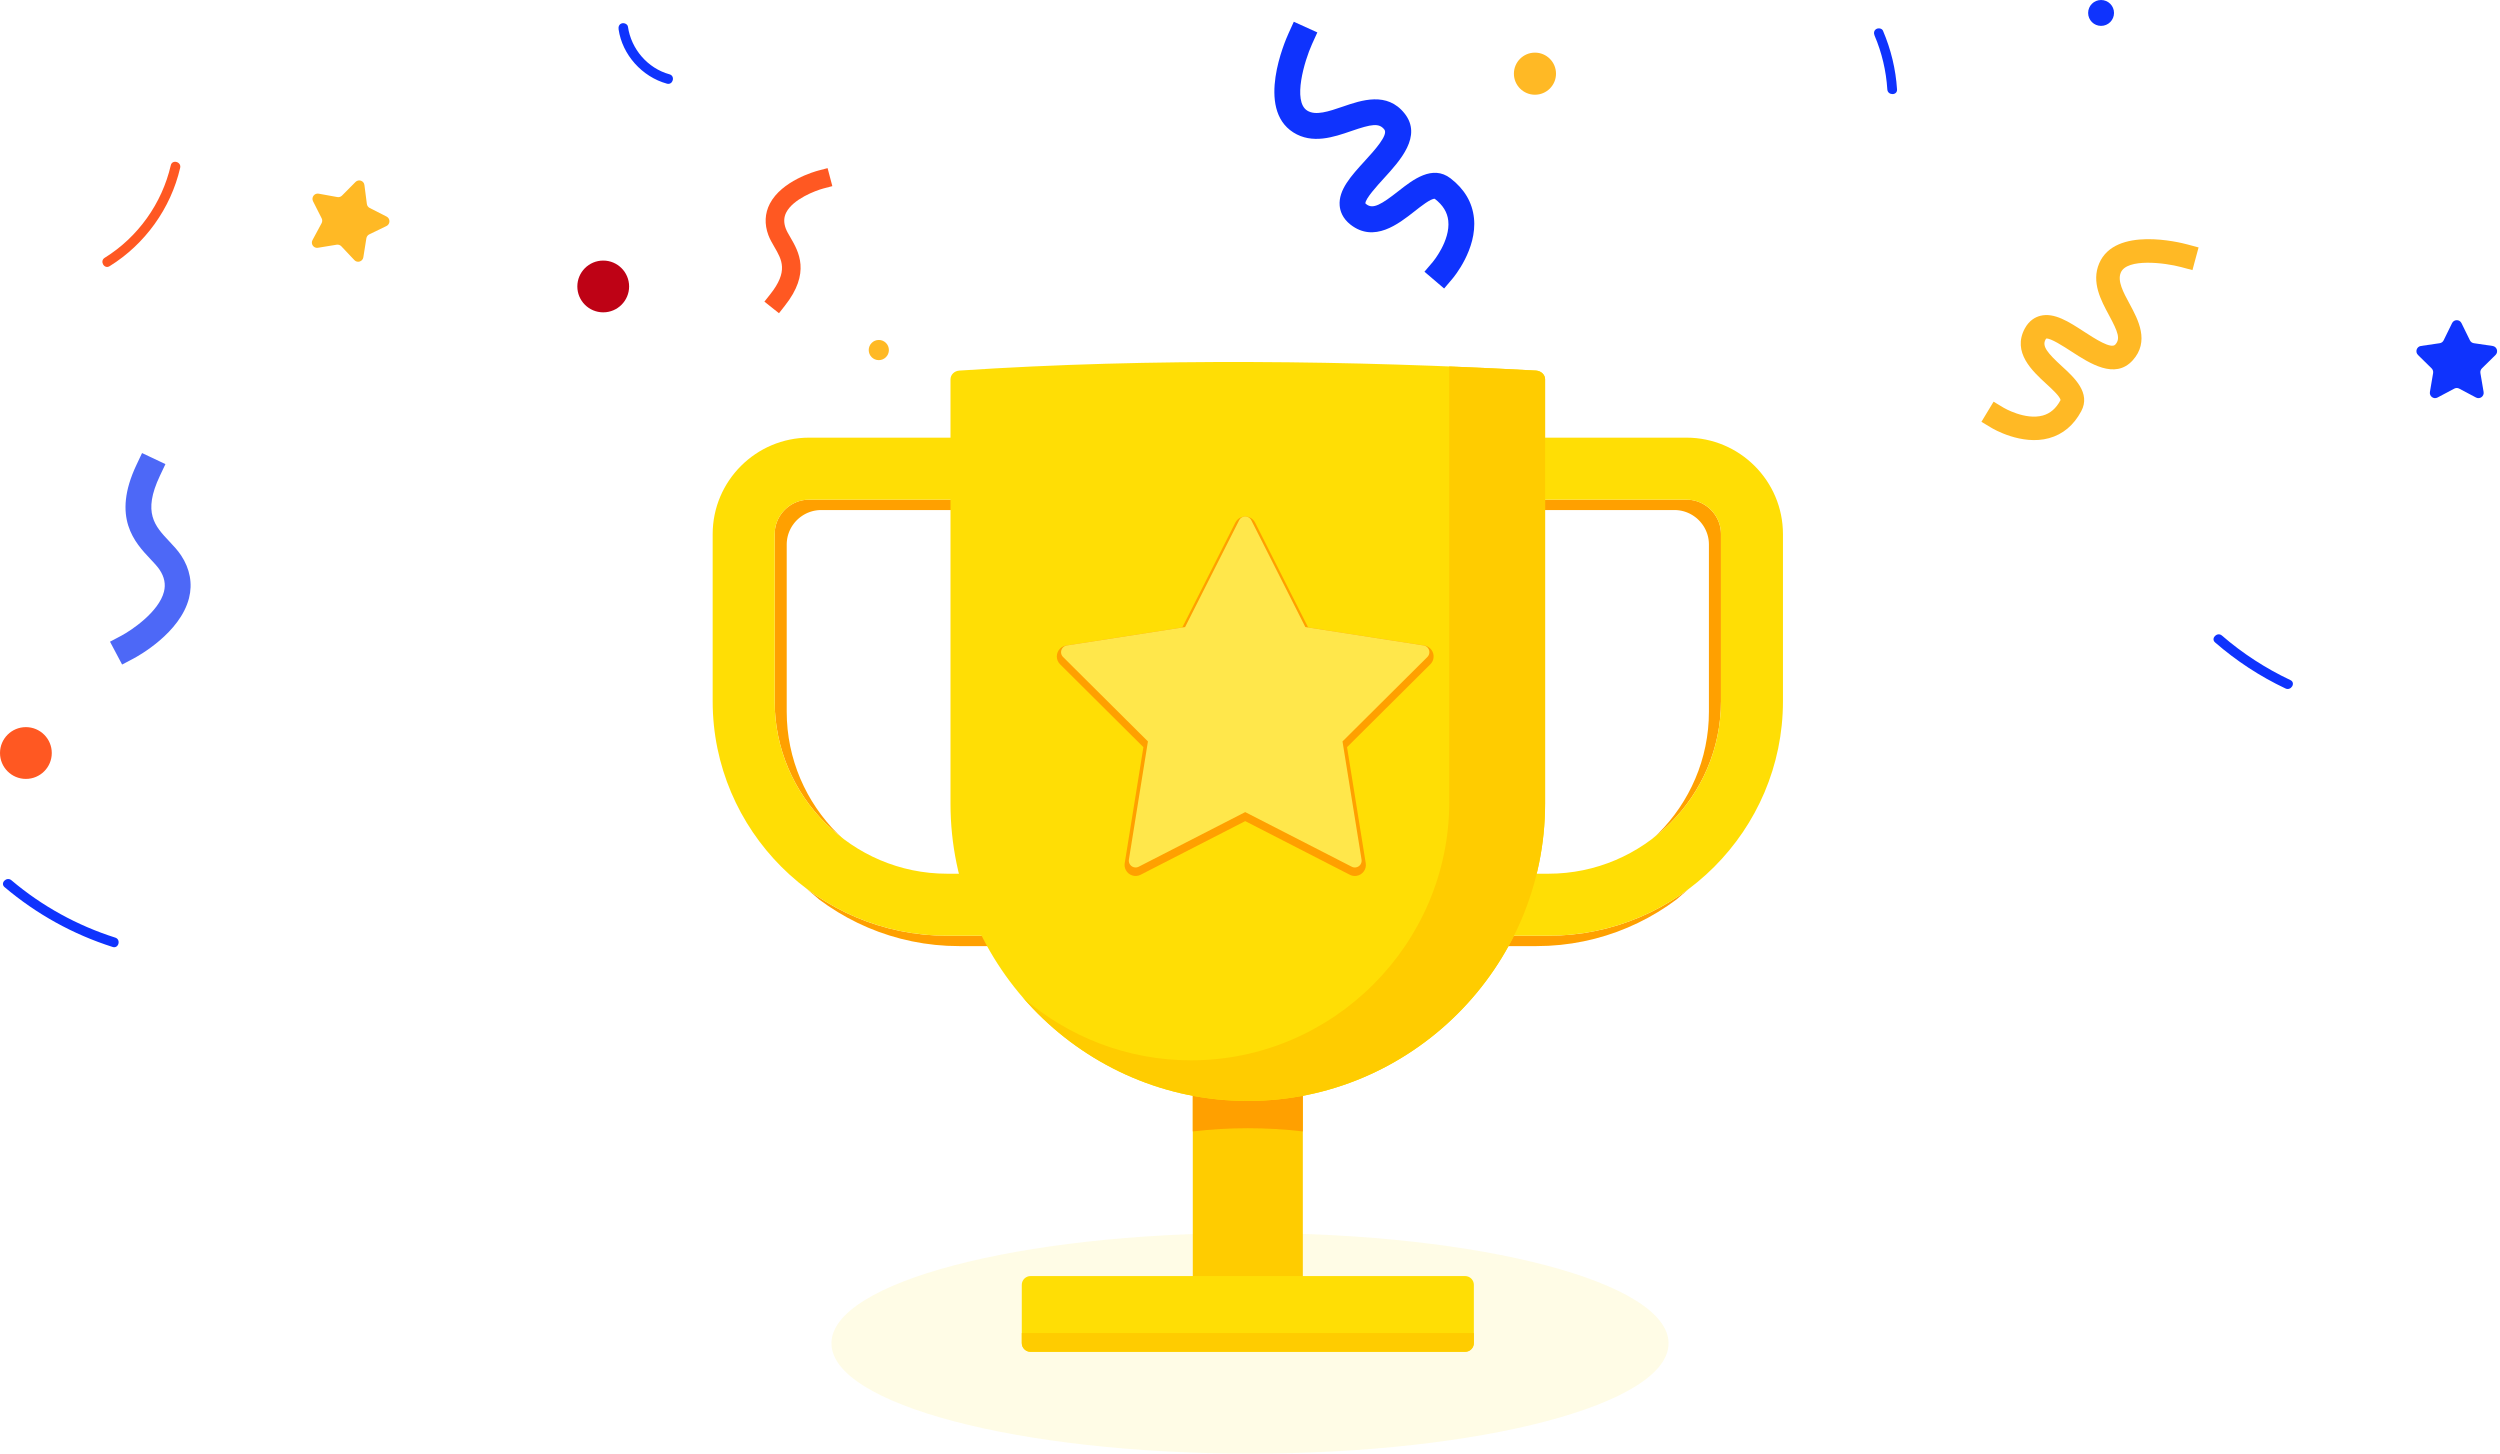 <svg width="442" height="257" viewBox="0 0 442 257" fill="none" xmlns="http://www.w3.org/2000/svg">
<path d="M221 257C261.869 257 295 248.27 295 237.5C295 226.73 261.869 218 221 218C180.131 218 147 226.73 147 237.5C147 248.27 180.131 257 221 257Z" fill="#FFDE05" fill-opacity="0.1"/>
<path d="M137.724 55.379L135.146 53.329L136.169 52.04C139.413 47.957 138.246 45.952 136.896 43.63C136.507 42.963 136.108 42.28 135.841 41.552C135.13 39.636 135.219 37.719 136.102 36.02C138.213 31.959 144.068 30.314 144.729 30.142L146.318 29.726L147.157 32.909L145.568 33.325C144.157 33.703 140.241 35.192 139.018 37.542C138.563 38.419 138.535 39.353 138.924 40.403C139.096 40.864 139.407 41.402 139.741 41.969C141.19 44.463 143.385 48.241 138.741 54.079L137.724 55.379Z" fill="#FF5822"/>
<path d="M21.588 117.491L19.449 113.452L21.466 112.385C23.249 111.435 28.082 108.186 28.987 104.619C29.326 103.292 29.071 102.014 28.21 100.72C27.832 100.153 27.238 99.525 26.61 98.859C23.86 95.942 19.699 91.531 24.138 82.166L25.115 80.099L29.248 82.055L28.271 84.121C25.171 90.665 27.382 93.009 29.937 95.72C30.671 96.498 31.426 97.298 32.02 98.198C33.587 100.564 34.07 103.181 33.415 105.758C31.843 111.913 24.443 115.985 23.604 116.43L21.588 117.491Z" fill="#4D68F7"/>
<path d="M255.321 51.007L251.843 48.04L253.326 46.301C253.354 46.268 256.437 42.568 256.054 39.024C255.893 37.53 255.115 36.263 253.671 35.152C253.01 35.047 251.104 36.563 250.077 37.374C247.238 39.602 242.955 42.968 238.783 39.724C237.328 38.591 236.933 37.269 236.855 36.363C236.617 33.575 238.894 31.086 241.3 28.453C242.972 26.62 245.505 23.853 244.749 22.898C243.816 21.72 242.533 21.92 238.889 23.175C235.828 24.231 232.017 25.542 228.656 23.409C222.023 19.187 227.19 7.271 227.801 5.927L228.745 3.844L232.906 5.732L231.961 7.81C230.612 10.799 228.517 17.904 231.106 19.548C232.6 20.498 234.928 19.698 237.394 18.854C240.705 17.715 245.238 16.154 248.332 20.065C251.493 24.064 247.549 28.381 244.666 31.536C243.516 32.797 241.377 35.136 241.4 35.963C241.411 35.963 241.461 36.025 241.583 36.119C242.749 37.024 244.205 36.169 247.249 33.78C249.782 31.791 253.249 29.07 256.454 31.53C258.915 33.425 260.309 35.786 260.598 38.563C261.176 44.068 256.976 49.057 256.798 49.268L255.321 51.007Z" fill="#0F33FD"/>
<path d="M350.316 74.577L352.466 71.016L354.244 72.088C354.277 72.111 358.055 74.327 361.177 73.461C362.493 73.094 363.515 72.211 364.299 70.75C364.299 70.161 362.654 68.655 361.771 67.85C359.355 65.633 355.699 62.289 357.994 58.062C358.793 56.59 359.921 56.04 360.727 55.834C363.193 55.212 365.765 56.884 368.482 58.651C370.376 59.878 373.231 61.739 373.976 60.928C374.898 59.917 374.526 58.795 372.859 55.706C371.459 53.112 369.715 49.89 371.137 46.563C373.942 39.986 385.402 42.858 386.702 43.208L388.708 43.746L387.624 47.757L385.619 47.218C382.736 46.446 376.053 45.624 374.959 48.19C374.326 49.679 375.387 51.646 376.514 53.729C378.025 56.529 380.097 60.367 377.048 63.722C373.926 67.15 369.465 64.245 366.215 62.134C364.91 61.289 362.493 59.712 361.76 59.862C361.76 59.873 361.71 59.923 361.643 60.045C361.004 61.223 361.982 62.406 364.576 64.784C366.737 66.761 369.698 69.472 367.959 72.711C366.626 75.199 364.71 76.799 362.26 77.471C357.405 78.805 352.305 75.777 352.094 75.644L350.316 74.577Z" fill="#FFB925"/>
<path d="M435.191 57.129L436.68 60.167C436.813 60.445 437.075 60.634 437.375 60.678L440.696 61.167C441.458 61.278 441.758 62.217 441.208 62.762L438.802 65.128C438.586 65.345 438.486 65.65 438.536 65.956L439.102 69.3C439.23 70.061 438.441 70.644 437.758 70.283L434.786 68.706C434.519 68.561 434.197 68.561 433.925 68.706L430.953 70.283C430.275 70.644 429.481 70.061 429.608 69.3L430.175 65.956C430.225 65.656 430.125 65.345 429.908 65.128L427.503 62.762C426.953 62.223 427.259 61.278 428.014 61.167L431.342 60.678C431.642 60.634 431.903 60.445 432.036 60.167L433.525 57.129C433.869 56.434 434.852 56.434 435.191 57.129Z" fill="#0F33FD"/>
<path d="M64.428 32.703L64.862 36.058C64.9 36.364 65.084 36.625 65.356 36.764L68.35 38.291C69.033 38.641 69.017 39.63 68.328 39.963L65.289 41.435C65.011 41.569 64.823 41.83 64.773 42.135L64.239 45.485C64.117 46.252 63.178 46.546 62.656 45.991L60.345 43.541C60.134 43.319 59.829 43.219 59.529 43.263L56.207 43.807C55.451 43.93 54.885 43.124 55.251 42.446L56.857 39.463C57.001 39.191 57.007 38.869 56.868 38.597L55.346 35.586C55.001 34.897 55.584 34.103 56.34 34.242L59.645 34.842C59.945 34.897 60.251 34.797 60.467 34.58L62.851 32.175C63.401 31.625 64.328 31.942 64.428 32.703Z" fill="#FFB925"/>
<path d="M275.102 13.027C275.102 15.082 273.436 16.748 271.38 16.748C269.325 16.748 267.658 15.082 267.658 13.027C267.658 10.971 269.325 9.305 271.38 9.305C273.436 9.305 275.102 10.971 275.102 13.027Z" fill="#FFB925"/>
<path d="M4.577 137.711C7.105 137.711 9.155 135.662 9.155 133.134C9.155 130.606 7.105 128.556 4.577 128.556C2.049 128.556 0 130.606 0 133.134C0 135.662 2.049 137.711 4.577 137.711Z" fill="#FF5822"/>
<path d="M111.227 50.646C111.227 53.173 109.177 55.223 106.65 55.223C104.122 55.223 102.072 53.173 102.072 50.646C102.072 48.118 104.122 46.068 106.65 46.068C109.177 46.068 111.227 48.118 111.227 50.646Z" fill="#BE0215"/>
<path d="M373.759 2.289C373.759 3.555 372.731 4.577 371.47 4.577C370.204 4.577 369.182 3.55 369.182 2.289C369.182 1.022 370.209 0 371.47 0C372.737 0 373.759 1.028 373.759 2.289Z" fill="#0F33FD"/>
<path d="M157.156 61.89C157.156 62.873 156.356 63.673 155.373 63.673C154.384 63.673 153.59 62.873 153.59 61.89C153.59 60.906 154.39 60.106 155.373 60.106C156.356 60.101 157.156 60.901 157.156 61.89Z" fill="#FFB925"/>
<path d="M109.365 5.177C110.015 9.694 113.532 13.588 117.915 14.793C118.981 15.088 119.437 13.432 118.37 13.138C114.509 12.077 111.587 8.672 111.021 4.722C110.954 4.261 110.371 4.011 109.965 4.122C109.471 4.255 109.299 4.716 109.365 5.177Z" fill="#0F33FD"/>
<path d="M0.806 156.843C6.417 161.598 12.911 165.198 19.921 167.426C20.977 167.759 21.427 166.103 20.377 165.77C13.661 163.637 7.395 160.187 2.023 155.632C1.184 154.915 -0.038 156.126 0.806 156.843Z" fill="#0F33FD"/>
<path d="M331.428 6.299C332.717 9.31 333.472 12.549 333.678 15.809C333.745 16.909 335.467 16.915 335.395 15.809C335.167 12.221 334.322 8.738 332.911 5.432C332.728 5.005 332.1 4.91 331.734 5.127C331.295 5.382 331.245 5.871 331.428 6.299Z" fill="#0F33FD"/>
<path d="M391.629 113.585C395.39 116.852 399.573 119.596 404.078 121.724C405.072 122.19 405.945 120.713 404.945 120.24C400.573 118.174 396.495 115.535 392.84 112.369C392.012 111.652 390.796 112.863 391.629 113.585Z" fill="#0F33FD"/>
<path d="M30.197 29.22C28.641 35.964 24.397 41.93 18.509 45.58C17.57 46.163 18.431 47.646 19.375 47.063C25.625 43.191 30.197 36.847 31.852 29.676C32.102 28.598 30.447 28.142 30.197 29.22Z" fill="#FF5822"/>
<path fill-rule="evenodd" clip-rule="evenodd" d="M210.885 185.891H230.34V228.261C230.341 228.271 230.342 228.281 230.342 228.292C230.342 229.264 225.986 230.054 220.612 230.054C215.239 230.054 210.883 229.264 210.883 228.292C210.883 228.283 210.884 228.272 210.885 228.263V185.891Z" fill="#FFCC00"/>
<path fill-rule="evenodd" clip-rule="evenodd" d="M210.884 185.891H230.339V200.036C227.169 199.664 223.921 199.47 220.612 199.47C217.302 199.47 214.054 199.664 210.884 200.036V185.891Z" fill="#FFA000"/>
<path fill-rule="evenodd" clip-rule="evenodd" d="M298.547 157.18L296.419 159.016L294.793 160.174L293.111 161.255L291.376 162.255L289.59 163.172L287.755 164.004L285.875 164.749L283.951 165.401L281.987 165.962L279.985 166.426L277.949 166.792L275.879 167.057L273.78 167.218L271.654 167.271H253.671L255.799 165.435H273.781L275.908 165.381L278.008 165.221L280.076 164.956L282.113 164.59L284.115 164.126L286.079 163.565L288.003 162.913L289.883 162.168L291.717 161.336L293.505 160.418L295.24 159.418L296.922 158.338L298.547 157.18Z" fill="#FFA000"/>
<path fill-rule="evenodd" clip-rule="evenodd" d="M255.799 165.436L253.67 167.271V79.213L255.799 77.377V165.436Z" fill="#FFB600"/>
<path fill-rule="evenodd" clip-rule="evenodd" d="M266.762 88.339L264.633 90.175H296.041L296.353 90.183L296.661 90.207L296.965 90.246L297.265 90.299L297.559 90.368L297.849 90.451L298.131 90.547L298.408 90.657L298.678 90.778L298.94 90.914L299.195 91.061L299.443 91.221L299.682 91.391L299.913 91.571L300.134 91.764L300.346 91.966L300.548 92.178L300.74 92.4L300.921 92.631L301.092 92.869L301.251 93.117L301.398 93.371L301.533 93.635L301.656 93.905L301.766 94.182L301.862 94.464L301.944 94.752L302.013 95.048L302.066 95.346L302.105 95.651L302.128 95.959L302.137 96.271V125.828L302.097 127.39L301.979 128.932L301.783 130.454L301.515 131.95L301.173 133.422L300.76 134.866L300.28 136.28L299.732 137.663L299.119 139.012L298.444 140.327L297.708 141.603L296.912 142.84L296.06 144.036L295.154 145.188L294.194 146.296L293.182 147.356L292.123 148.367L291.015 149.326L293.144 147.49L294.251 146.531L295.311 145.52L296.322 144.46L297.282 143.352L298.189 142.2L299.041 141.004L299.835 139.767L300.573 138.491L301.248 137.176L301.86 135.827L302.407 134.444L302.889 133.03L303.301 131.586L303.643 130.114L303.912 128.618L304.107 127.096L304.225 125.553L304.265 123.992V94.435L304.257 94.123L304.233 93.815L304.195 93.51L304.14 93.211L304.072 92.916L303.99 92.628L303.894 92.345L303.784 92.068L303.661 91.798L303.527 91.535L303.38 91.281L303.22 91.033L303.05 90.793L302.868 90.563L302.676 90.342L302.475 90.13L302.263 89.928L302.04 89.735L301.81 89.555L301.57 89.385L301.324 89.225L301.068 89.078L300.805 88.942L300.536 88.82L300.259 88.711L299.976 88.615L299.688 88.531L299.393 88.463L299.093 88.41L298.79 88.371L298.481 88.347L298.168 88.339H266.762Z" fill="#FFA000"/>
<path fill-rule="evenodd" clip-rule="evenodd" d="M255.8 77.377H298.169C307.572 77.377 315.227 85.032 315.227 94.435V123.99C315.227 146.807 296.599 165.436 273.782 165.436H255.8V77.377ZM266.762 88.339H298.169C301.522 88.339 304.265 91.083 304.265 94.435V123.99C304.265 140.756 290.548 154.473 273.782 154.473H266.762V88.339Z" fill="#FFDE05"/>
<path fill-rule="evenodd" clip-rule="evenodd" d="M142.678 157.18L144.807 159.016L146.432 160.174L148.114 161.255L149.85 162.255L151.636 163.172L153.471 164.004L155.351 164.749L157.275 165.401L159.239 165.962L161.241 166.426L163.277 166.792L165.347 167.057L167.446 167.218L169.572 167.271H187.555L185.427 165.435H167.444L165.318 165.381L163.218 165.221L161.149 164.956L159.112 164.59L157.11 164.126L155.147 163.565L153.223 162.913L151.342 162.168L149.508 161.336L147.721 160.418L145.986 159.418L144.304 158.338L142.678 157.18Z" fill="#FFA000"/>
<path fill-rule="evenodd" clip-rule="evenodd" d="M185.43 165.436L187.559 167.271V79.213L185.43 77.377V165.436Z" fill="#FFB600"/>
<path fill-rule="evenodd" clip-rule="evenodd" d="M174.465 88.339L176.594 90.175H145.187L144.874 90.183L144.566 90.207L144.262 90.246L143.962 90.299L143.668 90.368L143.379 90.451L143.096 90.547L142.819 90.657L142.55 90.778L142.287 90.914L142.032 91.061L141.785 91.221L141.545 91.391L141.315 91.571L141.093 91.764L140.882 91.966L140.679 92.178L140.487 92.4L140.306 92.631L140.135 92.869L139.976 93.117L139.829 93.371L139.694 93.635L139.571 93.905L139.462 94.182L139.366 94.464L139.283 94.752L139.215 95.048L139.161 95.346L139.122 95.651L139.099 95.959L139.091 96.271V125.828L139.13 127.39L139.248 128.932L139.444 130.454L139.712 131.95L140.054 133.422L140.467 134.866L140.948 136.28L141.495 137.663L142.109 139.012L142.784 140.327L143.52 141.603L144.315 142.84L145.167 144.036L146.074 145.188L147.033 146.296L148.045 147.356L149.105 148.367L150.212 149.326L148.084 147.49L146.976 146.531L145.917 145.52L144.905 144.46L143.946 143.352L143.038 142.2L142.186 141.004L141.392 139.767L140.656 138.491L139.98 137.176L139.367 135.827L138.82 134.444L138.338 133.03L137.926 131.586L137.585 130.114L137.315 128.618L137.121 127.096L137.002 125.553L136.962 123.992V94.435L136.97 94.123L136.994 93.815L137.033 93.51L137.087 93.211L137.155 92.916L137.237 92.628L137.334 92.345L137.443 92.068L137.566 91.798L137.7 91.535L137.849 91.281L138.007 91.033L138.177 90.793L138.359 90.563L138.551 90.342L138.753 90.13L138.966 89.928L139.187 89.735L139.417 89.555L139.657 89.385L139.903 89.225L140.159 89.078L140.422 88.942L140.692 88.82L140.968 88.711L141.251 88.615L141.54 88.531L141.834 88.463L142.134 88.41L142.437 88.371L142.747 88.347L143.059 88.339H174.465Z" fill="#FFA000"/>
<path fill-rule="evenodd" clip-rule="evenodd" d="M185.428 77.377H143.059C133.655 77.377 126 85.032 126 94.435V123.99C126 146.807 144.628 165.436 167.445 165.436H185.428V77.377ZM174.465 88.339H143.059C139.706 88.339 136.963 91.083 136.963 94.435V123.99C136.963 140.756 150.679 154.473 167.445 154.473H174.465V88.339Z" fill="#FFDE05"/>
<path fill-rule="evenodd" clip-rule="evenodd" d="M169.612 65.519C203.818 63.244 239.472 63.76 271.608 65.519C272.467 65.566 273.172 66.223 273.172 67.083V142.087C273.172 170.996 249.519 194.648 220.61 194.648C191.701 194.648 168.048 170.996 168.048 142.087V67.083C168.048 66.223 168.755 65.576 169.612 65.519Z" fill="#FFDE05"/>
<path fill-rule="evenodd" clip-rule="evenodd" d="M256.229 64.788C261.43 64.997 266.564 65.243 271.611 65.519C272.409 65.632 273.086 66.152 273.167 66.924V66.925C273.169 66.951 273.172 66.978 273.174 67.003V67.004L273.175 67.044V67.083V142.086C273.175 170.995 249.523 194.648 220.613 194.648C220.192 194.648 219.773 194.642 219.355 194.632L219.217 194.629C218.823 194.619 218.43 194.603 218.038 194.584L217.836 194.574C217.449 194.553 217.062 194.529 216.676 194.5L216.489 194.486C216.102 194.455 215.716 194.42 215.331 194.382L215.15 194.363C214.756 194.321 214.363 194.278 213.973 194.228L213.873 194.214C213.472 194.162 213.073 194.106 212.676 194.045L212.622 194.037C212.224 193.975 211.827 193.909 211.431 193.839L211.292 193.814C210.914 193.745 210.538 193.672 210.162 193.596L209.969 193.556C209.601 193.48 209.233 193.399 208.866 193.314L208.684 193.273C208.315 193.186 207.947 193.096 207.581 193.002L207.413 192.958C207.038 192.859 206.665 192.759 206.294 192.652L206.198 192.624C205.823 192.517 205.449 192.406 205.077 192.29L205.009 192.269C204.637 192.152 204.268 192.031 203.899 191.907L203.745 191.855C203.388 191.733 203.035 191.607 202.682 191.478L202.511 191.416C202.163 191.287 201.818 191.154 201.475 191.019L201.284 190.944C200.94 190.806 200.597 190.666 200.257 190.522L200.111 190.459C199.757 190.308 199.404 190.154 199.054 189.995L198.975 189.96C198.635 189.803 198.296 189.645 197.959 189.483L197.845 189.428C197.512 189.267 197.182 189.101 196.852 188.933L196.667 188.838C196.35 188.675 196.034 188.507 195.719 188.337L195.516 188.225C195.203 188.054 194.892 187.881 194.583 187.702L194.4 187.597C194.085 187.415 193.773 187.229 193.462 187.04L193.313 186.949C192.989 186.751 192.667 186.55 192.349 186.345L192.296 186.312C191.986 186.112 191.679 185.908 191.372 185.702L191.237 185.612C190.938 185.408 190.642 185.202 190.348 184.993L190.169 184.866C189.88 184.66 189.594 184.45 189.31 184.239L189.126 184.102C188.845 183.89 188.565 183.675 188.287 183.457L188.104 183.313C187.824 183.091 187.546 182.867 187.271 182.64L187.141 182.532C186.862 182.301 186.584 182.066 186.309 181.828L186.228 181.758C185.956 181.521 185.686 181.281 185.417 181.039L185.273 180.908C185.011 180.67 184.754 180.429 184.497 180.186L184.322 180.02C184.071 179.779 183.822 179.536 183.575 179.29L183.404 179.118C183.159 178.872 182.916 178.623 182.674 178.372L182.513 178.2C182.267 177.942 182.024 177.682 181.783 177.418L181.668 177.289C181.433 177.029 181.199 176.767 180.968 176.502L180.89 176.412C188.889 183.292 199.272 187.466 210.573 187.466C235.661 187.466 256.229 166.9 256.229 141.811V64.788ZM273.167 66.925C273.169 66.951 273.172 66.978 273.174 67.003L273.167 66.925Z" fill="#FFCC00"/>
<path fill-rule="evenodd" clip-rule="evenodd" d="M231.283 110.932L251.813 114.128C252.876 114.294 253.607 115.29 253.441 116.354C253.378 116.766 253.186 117.146 252.89 117.44L238.158 132.096L241.463 152.613C241.636 153.678 240.907 154.681 239.843 154.849C239.406 154.918 238.968 154.842 238.597 154.632L220.155 145.173L201.662 154.658C200.704 155.15 199.528 154.768 199.038 153.809C198.849 153.441 198.783 153.021 198.848 152.613L202.153 132.096L187.42 117.44C186.656 116.681 186.653 115.444 187.412 114.679C187.723 114.367 188.128 114.17 188.566 114.118L209.027 110.932L218.412 92.391C218.899 91.431 220.072 91.044 221.035 91.529C221.409 91.717 221.71 92.019 221.899 92.391L231.283 110.932Z" fill="#FFA000"/>
<path fill-rule="evenodd" clip-rule="evenodd" d="M221.229 91.98L230.787 110.863L251.697 114.12C252.352 114.221 252.801 114.834 252.701 115.489C252.659 115.752 252.536 115.982 252.36 116.156L237.355 131.084L240.723 151.982C240.826 152.637 240.38 153.252 239.725 153.356C239.446 153.4 239.175 153.345 238.947 153.216L220.155 143.579L201.32 153.238C200.731 153.54 200.007 153.306 199.706 152.716C199.586 152.481 199.551 152.225 199.589 151.982L202.954 131.084L187.949 116.157C187.478 115.69 187.477 114.929 187.945 114.458C188.146 114.255 188.403 114.14 188.667 114.111L209.523 110.863L219.082 91.98C219.381 91.388 220.104 91.149 220.697 91.449C220.936 91.57 221.116 91.758 221.229 91.98Z" fill="#FFE74B"/>
<path fill-rule="evenodd" clip-rule="evenodd" d="M182.198 225.608H259.03C259.881 225.608 260.578 226.304 260.578 227.154V237.453C260.578 238.304 259.881 239 259.03 239H182.198C181.347 239 180.651 238.304 180.651 237.453V227.154C180.651 226.304 181.347 225.608 182.198 225.608Z" fill="#FFDE05"/>
<path fill-rule="evenodd" clip-rule="evenodd" d="M260.578 235.683V237.453C260.578 238.304 259.881 239 259.031 239H182.198C181.348 239 180.651 238.304 180.651 237.453V235.683H260.578Z" fill="#FFCC00"/>
</svg>
